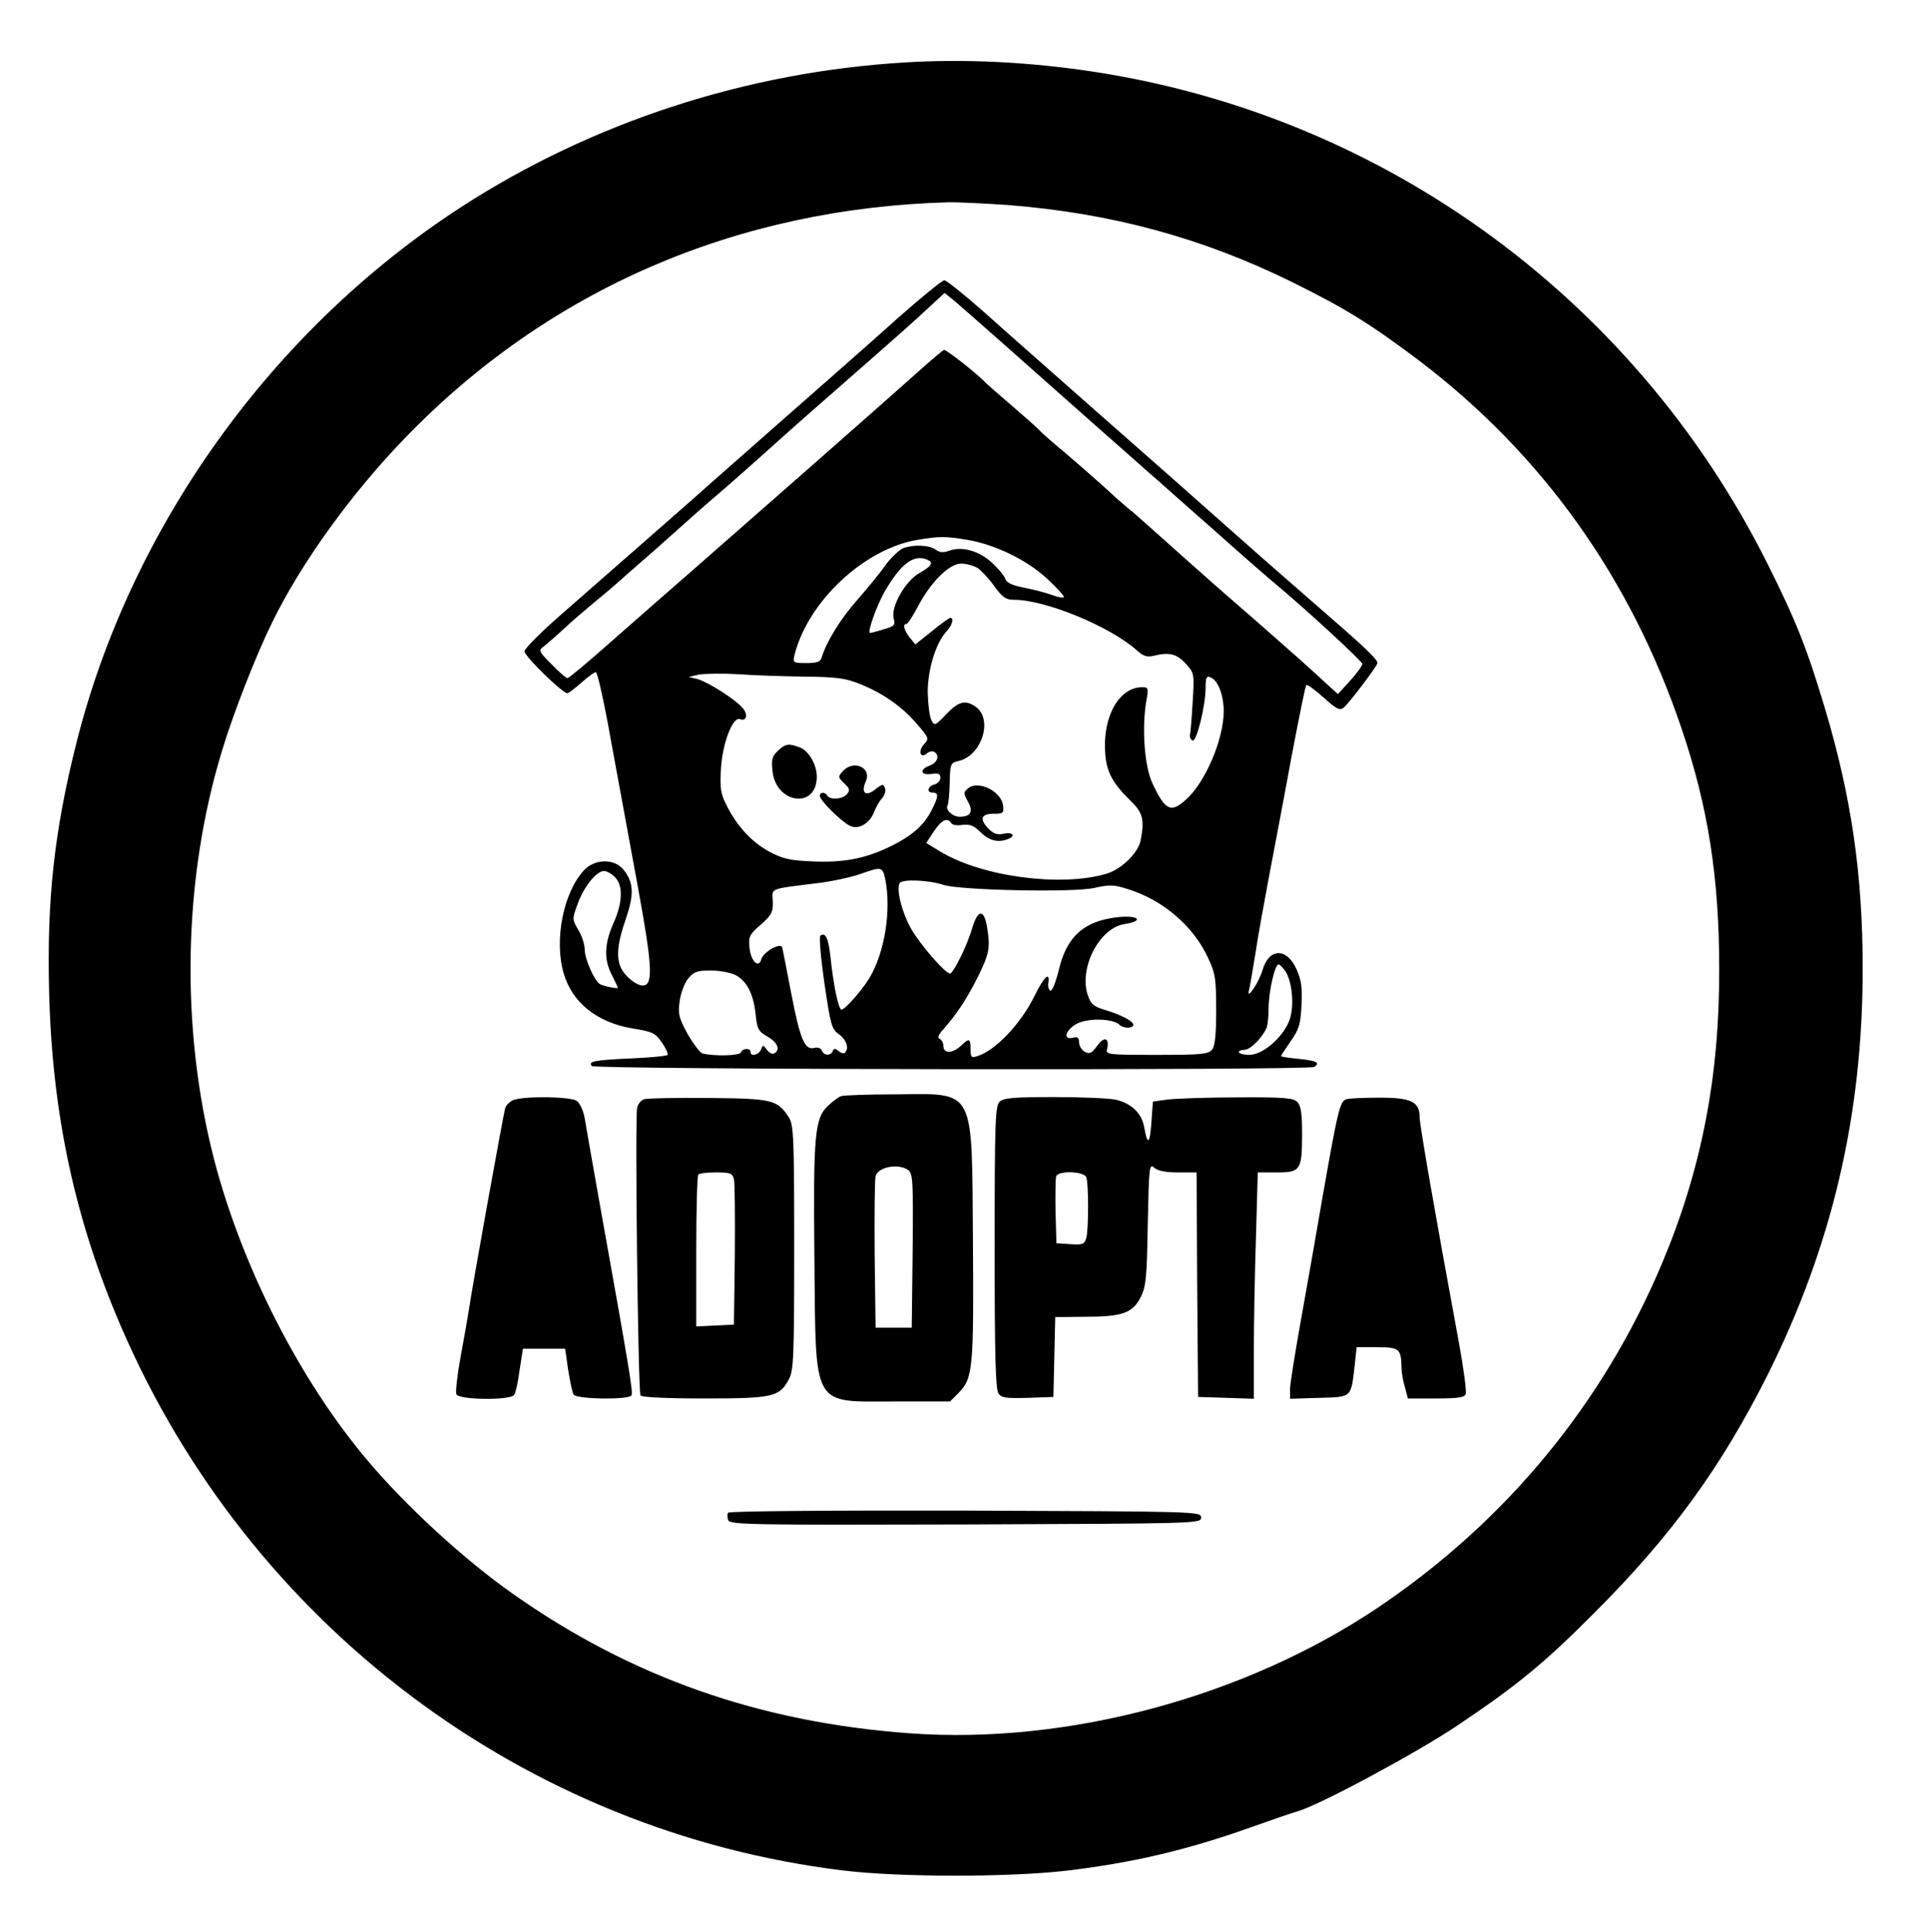 <?xml version="1.0" standalone="no"?>
<!DOCTYPE svg PUBLIC "-//W3C//DTD SVG 20010904//EN"
 "http://www.w3.org/TR/2001/REC-SVG-20010904/DTD/svg10.dtd">
<svg version="1.0" xmlns="http://www.w3.org/2000/svg"
 width="640pt" height="641pt" viewBox="0 0 640 641"
 preserveAspectRatio="xMidYMid meet">
<g transform="translate(0,641) scale(0.1,-0.1)"
fill="#000000" stroke="none">
<path d="M3005 6203 c-528 -31 -1041 -199 -1475 -480 -626 -406 -1095 -1059
-1276 -1776 -74 -294 -99 -522 -91 -829 10 -404 86 -758 240 -1113 426 -986
1338 -1672 2393 -1801 187 -23 549 -23 741 -1 220 26 402 69 610 143 70 25
143 50 161 55 76 23 395 195 526 283 200 134 291 209 456 375 256 256 420 482
575 790 213 427 315 860 315 1346 0 313 -37 569 -125 864 -60 200 -95 289
-191 481 -447 893 -1300 1505 -2284 1639 -197 27 -393 35 -575 24z m336 -473
c346 -27 647 -109 944 -255 178 -88 259 -138 420 -259 411 -311 706 -724 875
-1226 87 -257 124 -492 124 -795 1 -358 -59 -665 -189 -975 -196 -467 -518
-857 -942 -1143 -443 -298 -1032 -456 -1554 -418 -499 36 -927 187 -1319 464
-158 111 -350 287 -477 437 -227 267 -420 646 -513 1004 -112 436 -103 929 26
1353 38 127 115 323 168 430 97 198 263 427 439 609 477 494 1101 764 1808
783 30 0 116 -4 190 -9z"/>
<path d="M2977 5353 c-79 -71 -248 -220 -377 -333 -128 -113 -238 -210 -244
-215 -19 -18 -346 -304 -484 -425 -73 -63 -132 -122 -132 -131 0 -16 126 -139
142 -139 5 0 25 16 47 35 21 19 43 35 48 35 5 0 28 -102 50 -227 23 -126 63
-343 89 -484 49 -267 52 -329 16 -329 -21 1 -56 28 -71 57 -17 34 -13 84 15
163 28 82 27 121 -7 164 -30 38 -95 37 -131 -1 -69 -74 -100 -232 -68 -342 28
-97 110 -163 227 -183 68 -11 77 -15 99 -47 13 -19 21 -37 19 -41 -3 -4 -59
-9 -125 -12 -117 -5 -141 -10 -126 -25 11 -12 2378 -15 2396 -3 22 14 8 21
-54 27 -31 3 -56 7 -56 9 0 2 15 24 32 49 28 40 33 56 36 119 3 58 0 83 -16
119 -32 73 -91 73 -113 -1 -12 -42 -55 -105 -45 -67 3 11 12 65 21 120 8 55
29 170 45 255 16 85 50 262 74 394 25 131 47 241 50 243 3 3 28 -15 57 -41 43
-39 54 -44 67 -34 19 16 112 139 112 148 0 13 -42 53 -205 194 -147 128 -212
185 -365 321 -31 28 -184 163 -340 300 -156 138 -336 296 -399 353 -64 56
-121 102 -128 102 -7 0 -77 -57 -156 -127z m333 -67 c180 -160 472 -418 505
-447 17 -14 108 -96 204 -180 95 -85 187 -165 204 -179 105 -87 297 -264 297
-273 -1 -7 -19 -32 -41 -56 l-40 -44 -32 29 c-17 16 -39 36 -48 44 -23 22
-206 183 -294 259 -36 31 -193 171 -250 222 -22 20 -56 50 -75 65 -19 16 -42
36 -50 44 -26 25 -152 135 -190 166 -19 16 -44 38 -55 50 -11 11 -54 49 -95
84 -41 35 -77 67 -80 70 -24 27 -131 111 -138 109 -5 -2 -43 -34 -83 -70 -123
-110 -585 -516 -743 -654 -83 -72 -209 -183 -282 -247 -73 -65 -137 -118 -141
-118 -5 0 -29 21 -53 46 -43 43 -44 46 -26 59 10 8 39 33 65 57 25 24 71 63
101 88 30 25 57 47 60 50 3 3 41 36 85 75 44 38 85 74 91 80 42 38 157 140
199 175 28 24 86 76 130 115 44 40 143 128 220 195 235 206 277 243 329 292
l50 46 31 -25 c16 -14 82 -71 145 -127z m-101 -667 c94 -16 200 -68 266 -130
30 -28 55 -55 55 -60 0 -4 -17 -1 -37 6 -21 8 -64 19 -95 25 -41 8 -59 17 -63
30 -3 10 -23 34 -45 54 -43 39 -99 54 -140 39 -20 -7 -32 -7 -45 3 -22 16 -73
18 -109 5 -13 -6 -40 -31 -58 -56 -18 -26 -61 -78 -95 -117 -55 -62 -102 -139
-117 -190 -4 -14 -16 -18 -51 -18 -44 0 -45 1 -39 27 45 178 232 353 409 382
72 12 91 12 164 0z m-135 -65 c25 -10 19 -21 -23 -45 -47 -26 -96 -112 -86
-151 6 -22 2 -26 -33 -36 -22 -7 -42 -12 -45 -12 -11 0 21 89 48 137 53 91 95
124 139 107z m170 -29 c12 -8 37 -35 55 -60 27 -37 38 -45 65 -45 105 0 320
-89 408 -168 21 -19 33 -23 55 -18 52 13 77 7 107 -26 28 -31 29 -32 23 -127
-3 -53 -7 -102 -9 -110 -1 -7 2 -15 9 -18 13 -5 43 116 43 176 0 32 3 39 15
34 26 -9 45 -59 45 -113 0 -92 -60 -234 -124 -292 -51 -47 -70 -38 -113 54
-26 57 -35 181 -20 271 8 44 7 47 -13 47 -78 0 -133 -99 -123 -222 5 -60 24
-96 82 -153 43 -41 49 -64 35 -135 -9 -41 -63 -94 -113 -109 -151 -45 -414
-10 -552 74 l-46 28 25 38 c26 39 45 48 58 28 3 -6 20 -9 37 -6 25 3 38 -2 60
-24 28 -28 58 -36 91 -23 27 10 17 24 -13 18 -21 -5 -34 -1 -50 15 -32 32 -27
51 15 51 32 0 35 2 32 27 -5 46 -79 84 -114 59 -18 -14 -18 -17 -3 -45 19 -33
10 -51 -27 -51 -24 0 -49 24 -40 38 3 5 6 39 7 75 1 63 3 66 29 72 77 17 116
139 57 180 -34 24 -57 18 -98 -25 -37 -39 -39 -39 -49 -19 -6 11 -11 53 -12
92 0 77 27 164 63 203 19 20 25 44 12 44 -5 -1 -32 -20 -62 -45 l-54 -43 -19
23 c-19 24 -24 45 -10 45 4 0 20 25 36 55 43 83 105 145 145 145 17 0 42 -7
55 -15z m-574 -360 c104 -1 135 -5 182 -24 76 -30 142 -76 191 -134 39 -45 40
-48 23 -66 -21 -23 -13 -49 9 -31 8 7 19 9 25 5 18 -11 11 -35 -15 -45 -35
-13 -32 -33 5 -28 23 4 30 1 30 -13 0 -9 -9 -19 -20 -22 -23 -6 -27 -27 -5
-27 20 0 19 -13 -4 -58 -26 -51 -65 -85 -136 -120 -84 -41 -157 -55 -261 -50
-75 3 -98 9 -143 33 -58 32 -106 84 -141 154 -19 38 -22 56 -18 121 5 84 39
173 63 164 22 -9 28 16 8 38 -25 29 -114 85 -149 95 l-29 7 35 8 c19 3 78 4
130 1 52 -4 151 -7 220 -8z m267 -672 c21 -103 -2 -245 -53 -329 -25 -41 -81
-104 -92 -104 -10 0 -27 81 -37 178 -7 60 -16 79 -33 68 -5 -3 1 -73 13 -157
21 -141 24 -154 49 -171 25 -19 34 -47 19 -61 -3 -4 -13 -1 -21 6 -12 9 -16 9
-19 0 -6 -17 -30 -16 -36 1 -4 9 -14 12 -26 9 -31 -8 -47 30 -76 182 -15 77
-28 146 -30 152 -6 17 -62 -16 -69 -39 -8 -32 -34 -9 -39 35 -4 39 -2 45 37
79 36 32 41 41 40 77 -2 46 -16 40 150 61 49 6 112 20 140 30 71 25 74 25 83
-17z m-897 7 c28 -28 26 -85 -5 -154 -30 -68 -32 -119 -5 -171 11 -22 20 -41
20 -42 0 -5 -48 5 -60 12 -18 11 -50 83 -50 114 0 16 -9 46 -21 65 -21 36 -21
37 -2 88 20 56 62 108 87 108 9 0 25 -9 36 -20z m1090 -26 c55 -18 433 -26
501 -10 50 11 64 11 111 -4 116 -36 217 -122 266 -228 24 -51 27 -68 27 -173
0 -84 -4 -121 -14 -132 -12 -15 -38 -17 -183 -17 -162 0 -170 1 -165 19 9 37
-9 44 -32 12 -19 -26 -26 -29 -42 -21 -10 6 -19 20 -19 32 0 15 -5 19 -20 15
-37 -9 -23 29 16 48 39 18 118 15 138 -5 13 -13 46 -13 46 0 0 12 -42 34 -97
50 -35 11 -44 19 -54 48 -30 90 38 223 122 236 66 10 48 30 -21 23 -113 -12
-171 -64 -197 -175 -10 -40 -22 -71 -28 -69 -5 2 -9 14 -7 25 6 41 -14 22 -46
-43 -45 -92 -130 -181 -189 -199 -20 -7 -23 -4 -23 23 0 36 -4 38 -32 11 -28
-26 -58 -26 -58 -1 0 11 -6 21 -12 24 -9 3 -5 14 13 33 44 51 75 97 112 170
40 81 43 99 32 167 -10 61 -30 61 -49 -1 -16 -57 -63 -152 -74 -152 -16 0
-101 98 -130 150 -31 56 -49 131 -37 150 9 14 97 10 145 -6z m1135 -287 c21
-33 29 -105 16 -153 -16 -58 -88 -124 -136 -124 -37 0 -49 15 -14 17 19 2 56
39 71 72 4 9 7 40 7 68 1 58 21 143 33 143 4 0 14 -10 23 -23z m-1825 -12 c38
-20 60 -63 67 -131 5 -48 9 -56 39 -73 34 -20 44 -44 23 -56 -6 -4 -16 1 -24
11 -13 18 -14 18 -20 2 -8 -19 -35 -25 -35 -8 0 14 -28 12 -32 -2 -4 -11 -91
-13 -128 -3 -8 3 -30 32 -49 65 -29 53 -32 67 -26 108 3 26 16 60 28 75 19 23
30 27 75 27 29 0 66 -7 82 -15z"/>
<path d="M2581 3919 c-20 -19 -22 -29 -18 -68 12 -109 147 -126 147 -18 0 40
-27 86 -56 97 -37 14 -48 13 -73 -11z"/>
<path d="M2796 3851 c-16 -18 -16 -20 5 -40 18 -17 20 -23 9 -36 -14 -17 -56
-20 -65 -5 -8 13 -25 13 -25 -1 0 -14 68 -82 98 -98 29 -16 68 6 83 47 6 15
17 35 26 44 8 10 13 25 9 33 -5 15 -9 14 -33 -5 -31 -24 -47 -11 -31 26 22 47
-40 75 -76 35z"/>
<path d="M2790 2773 c-8 -3 -27 -17 -42 -31 -45 -42 -50 -94 -46 -505 5 -506
-11 -477 268 -477 l182 0 28 28 c48 49 51 79 48 505 -4 516 11 488 -260 486
-90 0 -170 -3 -178 -6z m223 -245 c16 -12 17 -37 15 -268 l-3 -255 -60 0 -60
0 -3 240 c-1 132 0 250 3 262 7 31 75 44 108 21z"/>
<path d="M1703 2760 c-12 -5 -24 -17 -27 -27 -6 -21 -112 -607 -121 -673 -4
-25 -16 -94 -27 -153 -11 -60 -17 -115 -14 -123 7 -19 181 -21 192 -2 5 7 13
44 18 83 l11 70 70 0 70 0 10 -70 c6 -38 14 -76 18 -82 10 -16 183 -18 192 -3
6 10 -6 82 -106 640 -23 129 -45 255 -49 279 -4 25 -16 50 -26 58 -20 15 -175
17 -211 3z"/>
<path d="M2138 2763 c-10 -2 -21 -15 -24 -28 -8 -31 3 -942 11 -955 4 -6 84
-10 211 -10 228 0 250 5 281 63 16 29 18 69 18 437 0 371 -2 408 -18 433 -38
58 -53 62 -267 64 -107 1 -203 -1 -212 -4z m297 -265 c3 -13 4 -126 3 -253
l-3 -230 -62 -3 -63 -3 0 249 c0 137 3 252 7 255 3 4 30 7 59 7 47 0 54 -3 59
-22z"/>
<path d="M3316 2754 c-14 -14 -16 -71 -16 -483 0 -362 3 -471 13 -485 10 -14
26 -16 97 -14 l85 3 3 133 3 132 97 1 c125 0 159 12 186 64 18 36 21 62 24
243 4 191 5 202 21 188 12 -11 38 -16 79 -16 l62 0 2 -372 3 -373 93 -3 92 -3
0 158 c0 87 3 256 7 376 l6 217 63 0 c79 0 84 7 84 129 0 68 -4 93 -16 105
-13 13 -44 16 -197 15 -100 0 -204 -4 -232 -7 l-50 -7 -5 -70 c-5 -72 -13 -77
-24 -14 -8 45 -42 78 -93 90 -21 5 -113 9 -205 9 -138 0 -169 -3 -182 -16z
m288 -250 c8 -20 8 -172 0 -202 -6 -20 -12 -23 -53 -20 l-46 3 -3 104 c-1 58
0 111 2 118 8 20 92 17 100 -3z"/>
<path d="M4468 2763 c-22 -6 -28 -29 -78 -313 -22 -129 -56 -321 -75 -427 -19
-106 -35 -206 -35 -223 l0 -31 97 3 c110 3 105 -1 118 111 l6 57 69 0 c73 0
79 -5 80 -70 0 -14 5 -42 11 -62 l10 -38 93 0 c73 0 95 3 99 15 3 8 -7 85 -23
172 -80 433 -130 721 -130 746 0 51 -27 65 -131 65 -52 0 -102 -2 -111 -5z"/>
<path d="M2416 1391 c-4 -5 -3 -16 0 -25 6 -15 80 -16 788 -14 773 3 781 3
781 23 0 20 -8 20 -782 23 -465 1 -784 -2 -787 -7z"/>
</g>
</svg>
